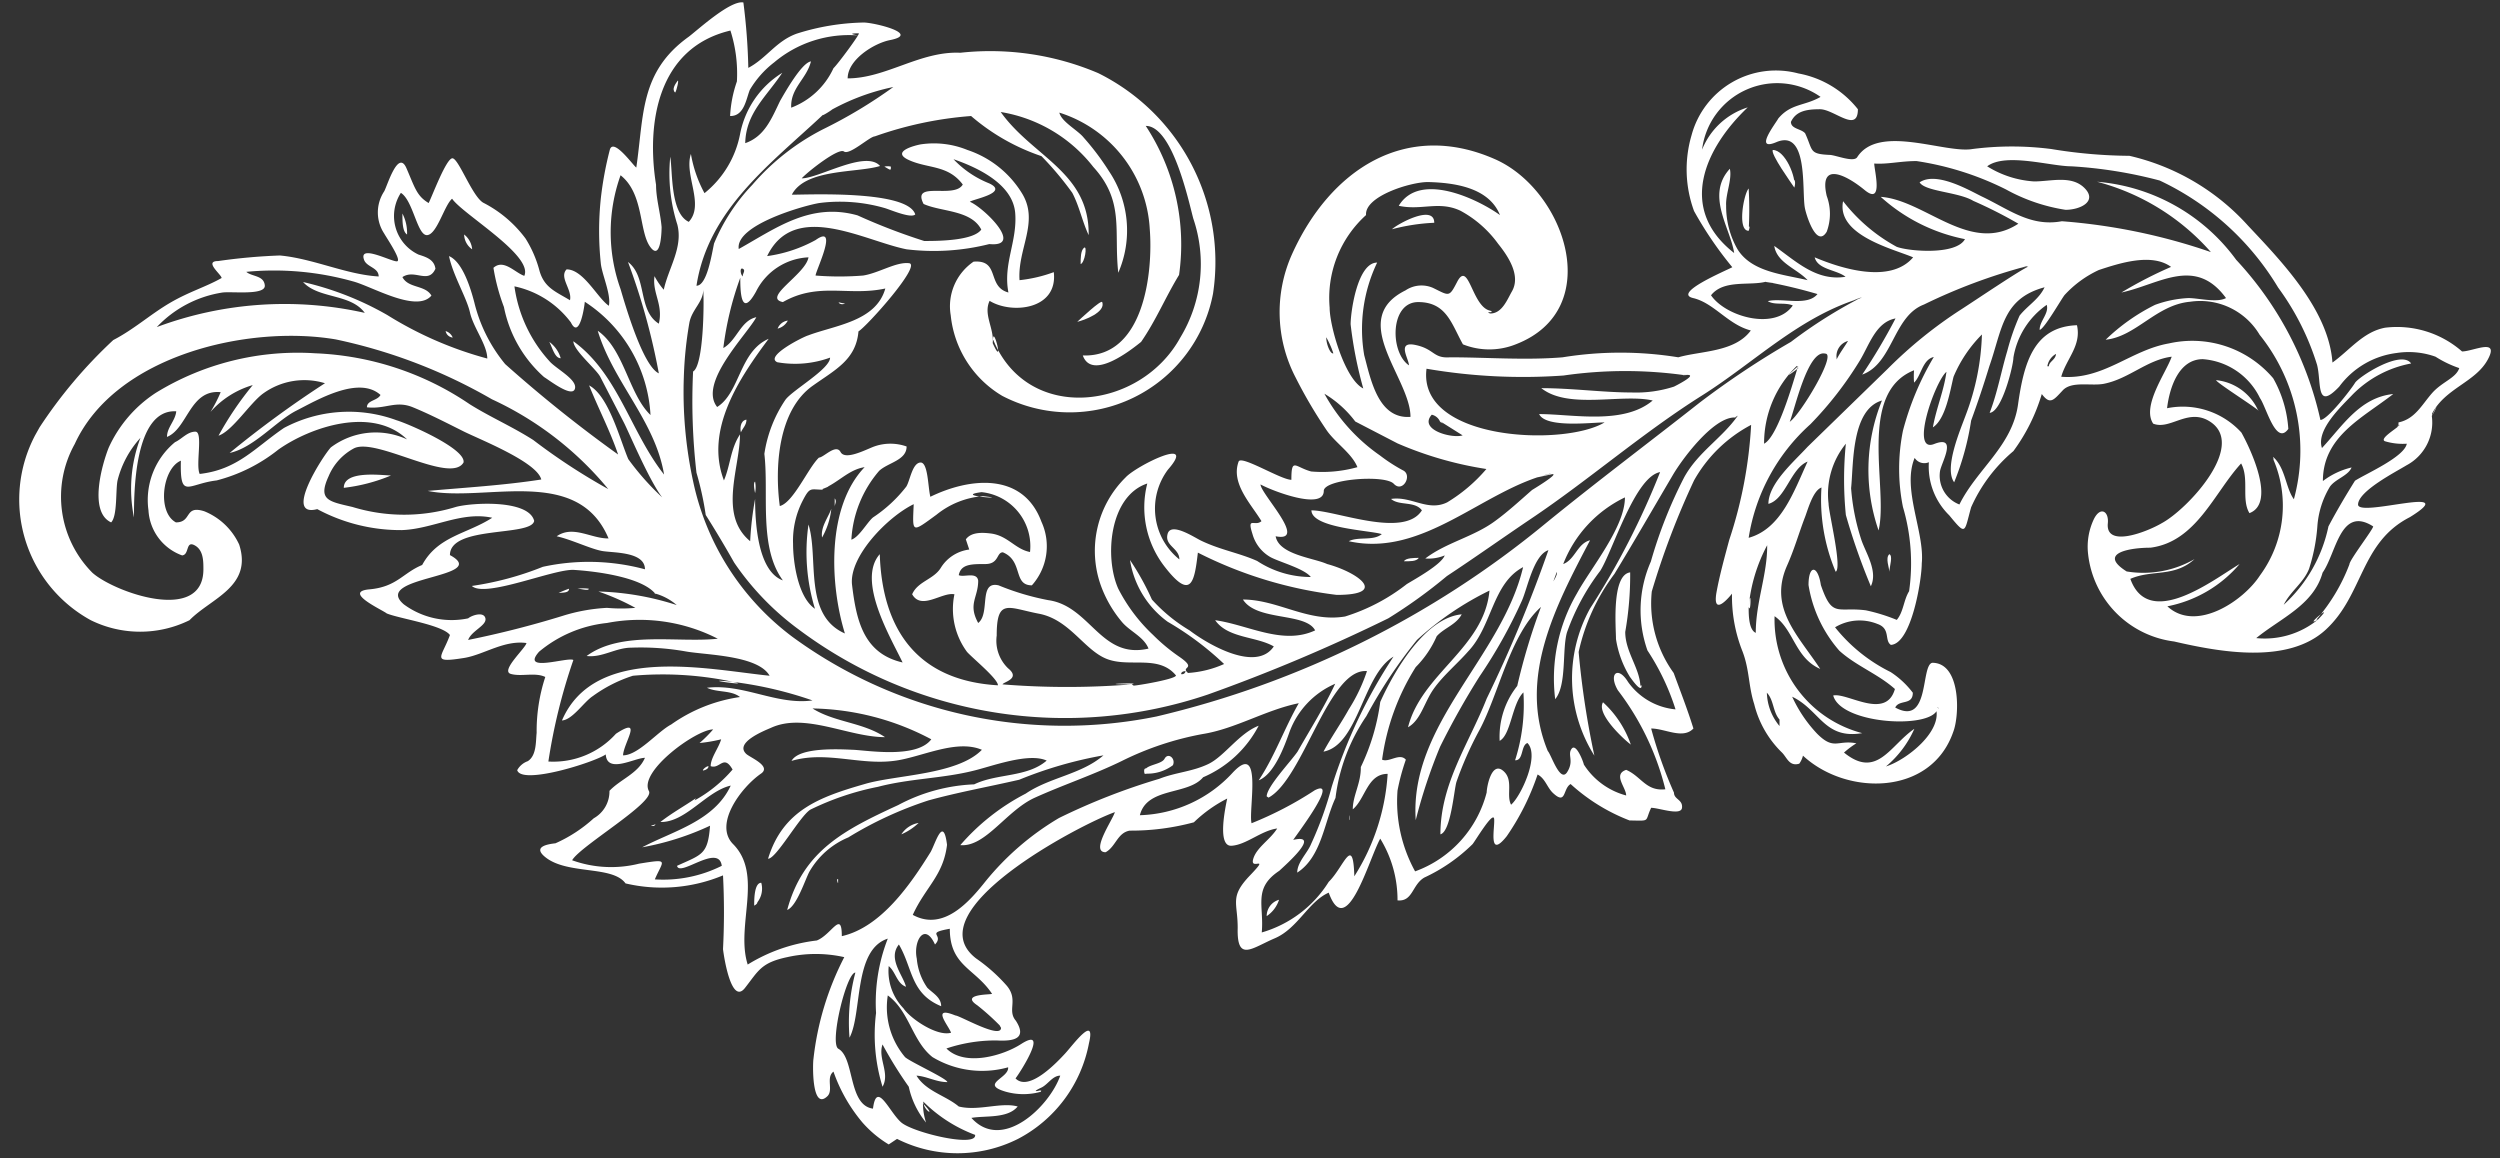 <svg xmlns="http://www.w3.org/2000/svg" viewBox="-0.672 -0.08 81.022 37.531"><rect x="-0.672" y="-0.08" width="81.022" height="37.531" fill="#333333" stroke="none"/><title>25242867_7_ic</title><g data-name="Layer 2"><g data-name="Layer 1"><g data-name="Layer 2"><g data-name="Layer 1-2" fill="#fff"><path d="M78.14 13.4a1.57 1.57 0 0 1-.82 1.6c-.34.21-1.56.83-1.57 1.27s3.44-.68 1.68.41c-1.61.82-1.5 2.52-2.73 3.65s-3.44.72-4.91.38A3.21 3.21 0 0 1 67 17.87a2.08 2.08 0 0 1 .19-1.13c.21-.42.49-.25.45.14-.08.82 1.3.26 1.74 0 .85-.45 2.87-2.62 1.48-3.35-.67-.34-1.22.33-1.75.12-.38-.57.42-1.65.6-2.17-.79.1-1.37.7-2.16.87-.41.1-1.07-.1-1.37.22s-.41.48-.68.12a6 6 0 0 1-.92 1.85 5.07 5.07 0 0 0-1.37 1.82c-.23.82-.15.94-.71.26a2.21 2.21 0 0 1-.66-1.72.37.37 0 0 1-.46-.14c-.42 1 .33 2.41.23 3.42 0 .52-.33 2.6-1 2.64-.22-.14 0-.53-.44-.68a1.54 1.54 0 0 0-1.37.11 5.29 5.29 0 0 0 1.8 1.45 2.86 2.86 0 0 1 .72.67c0 .42-.44.21-.57.48 1.13.62.82-1.37 1.2-1.45.93 0 .89 1.7.68 2.24-.72 2.08-3.46 2.08-4.87.77a.74.74 0 0 1-.12.26c-.33.1-.4-.21-.57-.37a3.28 3.28 0 0 1-.89-1.56c-.19-.59-.15-1.11-.38-1.71a4.81 4.81 0 0 1-.34-1.87s-.63.81-.51 0c.1-.57.27-1.18.42-1.74a14.22 14.22 0 0 0 .71-3.73 4.55 4.55 0 0 0-1.85 1.8 25.77 25.77 0 0 0-1.37 3.6 3.84 3.84 0 0 0 .71 2.64c.22.6.45 1.19.64 1.8-.34.36-.92 0-1.37 0a14.28 14.28 0 0 0 .74 2.08c0 .22.29.22.26.49s-.75 0-1 0c-.22.46 0 .42-.7.41a6.06 6.06 0 0 1-1.91-1.18c-.25.14-.14.68-.55.31-.21-.18-.26-.48-.52-.62a8 8 0 0 1-1 2c-.63.79-.37-.33-.41-.57s-.62.74-.7.83a5.58 5.58 0 0 1-1.56 1.08c-.4.23-.37.79-.87.74a3.79 3.79 0 0 0-.56-2c-.36.64-1.09 3.35-1.67 1.75-.66.29-1 1.16-1.75 1.48s-1.23.78-1.2-.34c0-.83-.27-1 .4-1.7s0-.14.1-.52.55-.63.78-1c-.52.07-1 .53-1.48.56s-.19-1.28-.14-1.53a4.45 4.45 0 0 0-1.08.77 7.83 7.83 0 0 1-2.08.27c-.4.07-.45.52-.78.7-.51 0 .23-1.05.3-1.3-1.15.41-6.48 3.21-4.5 4.74a5.47 5.47 0 0 1 1 .89c.38.46 0 .79.29 1.13.38.59-.08.67-.62.64a5 5 0 0 0-1.63.26c.6.6 1.85.23 2.43-.15.9-.57 0 .87-.19 1.12.44.45 1.37-.55 1.61-.81s1-1.3.77-.33a4.42 4.42 0 0 1-2.3 3.1 4.36 4.36 0 0 1-3.92 0l-.27.18a3.61 3.61 0 0 1-.85-.71 5.22 5.22 0 0 1-.94-1.65c-.25.19 0 .59-.19.79-.53.52-.48-1.09-.46-1.19a9.43 9.43 0 0 1 1-3.31 4.22 4.22 0 0 0-1.85 0c-.85.18-.93.44-1.37 1s-.68-1-.71-1.26a23.27 23.27 0 0 0 0-2.39 5.15 5.15 0 0 1-3.16.26c-.42-.59-1.9-.27-2.61-.86-.4-.33.08-.41.34-.44a4.63 4.63 0 0 0 1.24-.81 1 1 0 0 0 .51-.89c.36-.38.93-.56 1.15-1.07-.33 0-1.23.53-1.27-.11-.38.26-2.73 1-2.87.51a.63.63 0 0 1 .34-.29c.29-.18.26-.64.29-.92a5.62 5.62 0 0 1 .28-1.81c-.33-.16-.78 0-1.12-.1s.48-.83.51-1c-.72-.1-1.37.37-2 .48-1.12.18-.75 0-.48-.74-.25-.33-1.64-.53-2.05-.7-.11-.1-1.45-.7-.56-.78s1.08-.53 1.71-.79c.51-.94 1.45-1 2.27-1.53-1-.22-1.93.37-2.94.4a5.7 5.7 0 0 1-2.73-.68c-1.11.29.18-1.72.44-2a2.42 2.42 0 0 1 2.47-.26c-1.12-1.08-3.12-.41-4.17.33a5.34 5.34 0 0 1-2 1c-.94.11-1.19.64-1.16-.64-.6.25-.78 1.67-.16 2 .53 0 .26-.57.92-.36a2.12 2.12 0 0 1 1.13 1.08c.44 1.37-.92 1.74-1.61 2.45a3.62 3.62 0 0 1-3.2 0 4.46 4.46 0 0 1-1.8-6l.14-.25A15.35 15.35 0 0 1 3 10.94c.66-.34 1.2-.83 1.83-1.2S6 9.22 6.51 8.93c0-.11-.59-.55-.11-.55a18.63 18.63 0 0 1 2-.18c1.08.1 2.15.62 3.2.68 0-.3-.41-.3-.48-.56-.15-.48.89.08 1.07.07s-.34-.77-.41-.9a1.24 1.24 0 0 1 0-1.37c.1-.18.45-1.37.72-.75s.33.9.72 1.13c.11-.21.57-1.45.77-1.45s.64 1.23 1 1.44a3.94 3.94 0 0 1 1.37 1.16 3.75 3.75 0 0 1 .44 1c.15.59.52.71 1 1 .08-.34-.36-.74-.11-1 .55 0 1 .93 1.37 1.18.08-.36-.22-1-.26-1.37a10.07 10.07 0 0 1 0-2.11 11.3 11.3 0 0 1 .29-1.57c.11-.42.77.52.86.57.25-1.7.11-3.1 1.7-4.24C21.94.89 23-.08 23.42 0a19.83 19.83 0 0 1 .16 2.12c.59-.31.9-.87 1.57-1.11a7.59 7.59 0 0 1 2.17-.36c.33 0 1.87.37.85.57-.51.1-1.37.63-1.37 1.24 1.24 0 2.35-.89 3.65-.83a8.93 8.93 0 0 1 4.47.66 6.83 6.83 0 0 1 3.72 7.15 4.73 4.73 0 0 1-6.83 3.31 3.44 3.44 0 0 1-1.67-2.61 1.75 1.75 0 0 1 .74-1.74c.87-.07.42.81 1.13 1-.18-.93.29-1.65.22-2.57s-1.16-1.46-2-1.75a3.24 3.24 0 0 0 1.15.78c.68.31-.55.52-.62.6.44.18 1.78 1.48.63 1.37a7.34 7.34 0 0 1-2.68.17c-1.37-.27-3.64-1.61-4.52.22a4.55 4.55 0 0 0 1.57-.52c.77-.55 0 1 0 1.15a9.71 9.71 0 0 0 1.54 0c.51-.08 1.07-.45 1.49-.4s-1.37 2.05-1.64 2.21c-.08.92-.75 1.24-1.48 1.76-1.12.79-1.24 2.62-1.07 3.9.44-.11.92-1.24 1.27-1.57.15 0 .55-.46.7-.18s.82-.08 1.09-.18a1.57 1.57 0 0 1 1.05 0c0 .45-.6.52-.89.79a3.73 3.73 0 0 0-.9 2.23c.25-.08.51-.56.7-.72a4.51 4.51 0 0 0 1.08-1c.12-.19.19-.75.45-.78s.25.81.33 1.11c1.27-.62 3-.81 3.6.81a1.9 1.9 0 0 1-.31 2.06c-.62 0-.27-.79-.94-1.07-.21 0-.12.38-.57.38s-.79 0-.86.36c.16.08.59-.12.63.18 0 .55-.34.75 0 1.37.4-.31 0-1.37.66-1.22a8.28 8.28 0 0 0 1.61.48c1.37.19 1.7 1.93 3.25 1.57-.15-.38-.59-.55-.85-.85a3.88 3.88 0 0 1-.7-1.21 3.34 3.34 0 0 1 .81-3.49c.34-.37 2.35-1.37 1.37-.25a2.11 2.11 0 0 0 .37 2.91c0-.37-.49-.44-.38-.83s.87.12 1.08.22c.62.3 1.24.4 1.82.66a3.17 3.17 0 0 0 1.74.52c-.21-.27-1-.48-1.3-.64a1.24 1.24 0 0 1-.59-.75c-.19-.59.08-.23.29-.42-.33-.55-1-1.22-.74-1.93.08-.22 1.37.59 1.71.59 0-.74.12-.41.64-.27a4.22 4.22 0 0 0 1.5-.14c-.18-.45-.72-.79-1-1.2a15.3 15.3 0 0 1-1-1.7 4.59 4.59 0 0 1-.12-4c1.23-2.73 3.68-4.36 6.58-3.08 2.27 1 3.6 4.87.67 6a2.31 2.31 0 0 1-1.71 0c-.37-.66-.53-1.37-1.45-1.37s-.92 1.63-.3 2.05c0-.21-.41-.79.21-.66s.57.44 1.12.4c1.19 0 2.43.1 3.65 0a11.72 11.72 0 0 1 3.75 0c.72-.21 1.83-.16 2.35-.87-.74-.19-1.19-.89-1.87-1.05s1.07-.89 1.27-1a12 12 0 0 1-1.24-1.82 3.92 3.92 0 0 1-.08-2.46 2.83 2.83 0 0 1 3.46-2 3.19 3.19 0 0 1 1.93 1.16c0 .79-.77 0-1.23 0s-.78.07-.94.41c0 .23.33.22.46.37.26.56.12.67.79.7.19 0 .79.26.9.07.7-1.08 2.84-.11 3.73-.26a10 10 0 0 1 2.56 0 16.12 16.12 0 0 0 2.53.22 7.4 7.4 0 0 1 3.85 2.27c1.09 1.16 2.61 2.73 2.73 4.43.57-.41 1-1 1.71-1.13a3.2 3.2 0 0 1 2.49.77c.36 0 1.23-.46.83.27s-1.37.92-1.8 1.74c-.03.22.33-.62-.01.08zm-1.08.21c.53-.11.75-.56 1.08-.94s.78-.49.89-.82a3.58 3.58 0 0 1-.77-.37 2.58 2.58 0 0 0-1.26-.12 2.73 2.73 0 0 0-1.86 1.09c-.77.81-.57-.14-.72-.71a8.41 8.41 0 0 0-1.26-2.5 8.9 8.9 0 0 0-3.84-3.47 14.49 14.49 0 0 0-2.86-.46c-.68 0-2.13-.45-2.73 0a3.25 3.25 0 0 0 1.52.49c.55 0 1.22-.21 1.64.22s-.15.7-.62.7a5.82 5.82 0 0 1-1.93-.66 9.65 9.65 0 0 0-2.9-.92c-.52 0-.94.11-1.37.08 0 .22.31 1.37-.31.86s-1.49-.93-1.23.19a1.67 1.67 0 0 1 0 1.16c-.33.55-.67-.55-.71-.78-.1-.56.12-2.57-.93-2.12-.74.31 0-.63.07-.77.41-.49.85-.4 1.37-.7a2.45 2.45 0 0 0-3.84 1.71 2.35 2.35 0 0 1 1.48-1.37c-1.37 1.3-2.3 3.27-.44 4.72-.12-.81-.93-1.87-.14-2.73.08.34-.14.82-.12 1.19A2.8 2.8 0 0 0 55.64 8c.46.74 1.48.81 2.27 1-.34-.37-1-.56-1.08-1.11.72.51 1.37 1.15 2.31 1-.29-.23-.9-.23-1-.63.85.36 2.45.87 3.19 0-.63-.27-2.49-.71-2.27-1.82a5.54 5.54 0 0 0 1.74 1.48c.41.15 1.93.27 2.21-.25a5.71 5.71 0 0 1-2.73-1.37c1.44.1 2.91 1.89 4.46.87a14.54 14.54 0 0 0-1.46-.74c-.48-.29-1.56-.3-1.74-.6.53-.36 1.56.23 2 .45.89.42 1.59 1 2.61.81a19.26 19.26 0 0 1 4.83 1 7.42 7.42 0 0 0-3.69-2.28 6.21 6.21 0 0 1 4.51 2.53 11.15 11.15 0 0 1 2.73 5.19c.23 0 1-1 1.12-1.2s1.5-1.09 1.82-.63a3.58 3.58 0 0 0-1.89 1c-.36.38-1.2 1.15-1 1.74.67-.72 1.23-1.64 2.31-1.75-1 .78-2.28 1.37-2.28 2.82a2.47 2.47 0 0 1 .93-.44c-.11.27-.52.37-.7.62a2.87 2.87 0 0 0-.41 1.3 5.88 5.88 0 0 1-.27 1.37c-.18.45-.6.72-.82 1.16a4.74 4.74 0 0 0 1.45-2.54c.27-.51.56-1 .86-1.48.36-.23 1.6-.77 1.68-1.2a2 2 0 0 1-.71-.08c-.18-.08.33-.38.44-.49s-.12.05 0 0zM74.4 20a5.91 5.91 0 0 0 1.07-1.79c0-.14.78-1.15.77-1.23-1.07-.68-1.19.86-1.64 1.5-.29 1.05-1.37 1.48-2.15 2.12a2.73 2.73 0 0 0 2-.6c.64-.66-.53.31 0 0zM73 14.73c.4.36.4 1 .67 1.37a6 6 0 0 0-1.11-5.33A2.24 2.24 0 0 0 70.3 9.7c-1.09.1-1.75 1.13-2.73 1.23a6.37 6.37 0 0 1 1.6-1.13 3.65 3.65 0 0 1 1.08-.22c.33 0 .93.16 1.22 0-1-1.37-2.17-.44-3.39-.18a13.59 13.59 0 0 1 1.61-.83c-.63-.46-1.67-.12-2.34.1a3.5 3.5 0 0 0-1.11.81c-.1.12-.67 1.12-.81 1.13 0-.29.31-.53.23-.81a2.6 2.6 0 0 0-1.08 1.71c0 .25-.37 1.76-.77 1.79.25-.64.38-1.37.57-2a7.42 7.42 0 0 1 .4-1.15c.26-.33.63-.53.81-.92-1.37.37-1.37 1.37-1.79 2.56-.18.59-.38 1.19-.59 1.76a8.78 8.78 0 0 1-.55 2c-.34-.46.21-1.72.38-2.19a7.94 7.94 0 0 0 .52-2.6 4.29 4.29 0 0 0-.92 1.37c-.11.44-.25 1.37-.67 1.64.11-.62.36-1.19.44-1.8-.37.31-1.19 2.65-.4 2.34s.22.63.19.89a1 1 0 0 0 .63 1.07c.57-1.15 1.71-1.89 1.9-3.24s.51-2.52 1.91-2.57c.15.66-.34 1.08-.51 1.67 1.37.11 2.24-.86 3.49-1.08A3.44 3.44 0 0 1 73 12.18a3.85 3.85 0 0 1 .49 1.64c-.4.56-.71-.7-.92-1a2.24 2.24 0 0 0-1.85-1.26c-.78 0-1.08.92-1.16 1.59a2.57 2.57 0 0 1 2.41.79c.29.52 1.13 2.28.26 2.61-.27-.44 0-1.12-.27-1.61-.87.94-1.45 2.54-2.94 2.73-.62 0-1.74.16-.77.77a3.32 3.32 0 0 0 2.2-.4c-.66.6-1.37.33-2.08.64.6 1.68 2.73 0 3.54-.48a4.1 4.1 0 0 1-2.34 1.37c.93.86 2.47-.18 3-1A3.81 3.81 0 0 0 73 14.8c.34.25.12.4 0-.05zm-7.27-2.94c0-.15.22-.21.23-.4a.56.56 0 0 0-.28.4zM65 8.55a18.26 18.26 0 0 0-3.32 1.24c-1 .38-1 1.91-2 2.27a18.82 18.82 0 0 0 1.08-1.82c-.64.12-.85.86-1.16 1.37a11.59 11.59 0 0 1-1.6 2.06 6.23 6.23 0 0 0-2 3.68c1.05-.29 1.46-1.49 1.91-2.47-.55.22-.71 1.22-1.27 1.37 0-.66.83-1.37 1.27-1.85l2.6-2.53a14.24 14.24 0 0 1 2.39-1.93c.42-.27 2.05-1.37 2.16-1.37-.59.08.05 0 0 0zm-2.87 14.28c0 .74-3.13.6-3.39-.37.46-.1 1.71.81 2-.21-.55-.49-1.26-.75-1.8-1.24a4.25 4.25 0 0 1-1-2.13c0-.66.3-.66.4 0 .37 1.08.53.7 1.46.82a5.85 5.85 0 0 1 1 .31c.22-.26.22-.64.4-.93a6.44 6.44 0 0 0-.2-2.73 6.25 6.25 0 0 1 0-2.47 9.24 9.24 0 0 1 1-2.39c-.37.08-.41.62-.64.83a2.57 2.57 0 0 1 0-.4c-1.86.74-.82 3.83-1.15 5.19a6 6 0 0 1 .11-4.21c-1 .29-.92 2.08-1 2.84a7 7 0 0 0 .34 1.7c.15.42.53 1 .3 1.48a20.7 20.7 0 0 1-.81-2.31 11.62 11.62 0 0 1 0-2.31 2.58 2.58 0 0 0-.56 1.94c0 .29.45 2.09.23 2.21a6 6 0 0 1-.46-2.73c-.29.1-.46.79-.55 1-.21.56-.33 1-.57 1.54-.6 1.37.37 2.26 1.08 3.34-.82-.36-.85-1.27-1.48-1.71a3.8 3.8 0 0 0 2.84 3.79c-1.23.21-1.37-.75-2.27-1.18a4.42 4.42 0 0 0 .81 1.2c.55.55.66.19 1.27.31a2.87 2.87 0 0 0-.4.3c1.07.87 1.49-.23 2.28-.77a3.35 3.35 0 0 1-.92 1.22c.67-.21 1.86-1.15 1.61-1.91.07-.06.14.15.07-.02zM59.67 9.57c-2 .59-3.46 2.08-5.17 3.16-1.94 1.22-3.66 2.73-5.55 4-.92.62-1.82 1.26-2.73 1.86a16.4 16.4 0 0 1-1.9 1.37 56 56 0 0 1-5.85 2.47 14.42 14.42 0 0 1-13.27-2.12 8.89 8.89 0 0 1-2.08-2.16q-.44-.78-.92-1.54a10 10 0 0 0-.3-1.37 20.24 20.24 0 0 1-.11-3.28c.34-.19.36-2.2.33-2.65 0 .4-.37.64-.45 1.07a12.4 12.4 0 0 0-.18 1.76 13.67 13.67 0 0 0 .31 3.42 8.48 8.48 0 0 0 3.21 5 14.93 14.93 0 0 0 11.8 2.58 31 31 0 0 0 12.6-6.25c1.68-1.37 3.35-2.62 5-3.92A28.28 28.28 0 0 1 57.37 11a15.45 15.45 0 0 1 2.3-1.45c-.55.2.01.02 0 .02zm-.82 2c.11-.22.25-.4.37-.6a.51.51 0 0 0-.37.56zm-.37-.19c-.57-.14-1 1.87-1.15 2.21.33-.21 1.54-2.21 1.15-2.21-.07 0 0 0 0 0zm-1.92-2.33c-.53.14-1.37-.08-1.78.44.48.7 2.08 1.15 2.65.33-.25-.11-.59 0-.81-.14.45-.12 1.28.18 1.61-.23a16.18 16.18 0 0 0-1.68-.4c-.1 0 .6.1 0 0zm1 2.73a3.49 3.49 0 0 0-1.06 2.52c.51-.26 1.08-2.52 1.11-2.52-.68.6 0 .07 0 .07zM57 23.24c-.22-.25-.18-.63-.41-.87a1.76 1.76 0 0 0 .41 1.08v-.21zm-1-3.62c0 .21 0 .71.23.81 0-1 .38-1.9.37-2.84a5.29 5.29 0 0 0-.6 2c.08.27.08-.77 0 0zm-.46-6.17c-.7 0-1.71 1.37-2 1.87-.63 1.07-1.24 2.13-1.89 3.2a6.53 6.53 0 0 0-1.16 2.53 27.7 27.7 0 0 0 .51 3.36 4.69 4.69 0 0 1-.14-4.77 25.18 25.18 0 0 0 2.27-4.42c-.82.15-1.54 2.57-1.94 3.2a7.29 7.29 0 0 0-1.08 2c-.16.57 0 1.7-.38 2.16a5.47 5.47 0 0 1 .7-3.42c.45-.83 1.56-2.15 1.56-3.12a4 4 0 0 0-2 2.16c.38-.14.46-.67.87-.77-1.11 2.11-2.35 4.46-1.37 6.83.11.11.4 1.05.63.68s0-.55.14-.75.37.38.4.51a2.34 2.34 0 0 0 1.37 1c0-.26-.44-.68 0-.83.49.21.64.7 1.27.63a8.69 8.69 0 0 0-1.54-3.21c-.31-.53 0-.81.33-.27a2.13 2.13 0 0 0 1.54.89 7.66 7.66 0 0 0-.91-1.91 3.91 3.91 0 0 1 .11-2.88 14.85 14.85 0 0 1 1.08-2.73c.45-.82 1.23-1.27 1.74-2-.11.07-.08.04-.08.07zM54 12.09a13.93 13.93 0 0 0-4 0 18.45 18.45 0 0 1-4.44-.22c-.3 2.34 4.46 2.53 5.77 1.74-.41 0-1.91.19-2.12-.27 1.08 0 2.73.36 3.68-.44-1-.23-2.73.3-3.61-.4 1 0 2 .14 2.93.14a4 4 0 0 0 1.37-.19s.77-.38.44-.38-.02.02-.02.02zm-4.33 6.67s.15-.23.11-.3l-.11.3zm-.1-3.49c-2.16.51-4.1 2.73-6.53 2.19.31-.16.79 0 1.07-.23-.36-.12-2.27-.19-2.28-.77.79 0 3 .92 3.58 0-.23-.31-.74-.14-1-.37.66-.1 1.19.42 1.82.11a5.19 5.19 0 0 0 1.27-1.08 11.72 11.72 0 0 1-2.88-.83l-1.37-.71a3.49 3.49 0 0 0-1-.9 5.88 5.88 0 0 0 1.8 2 5.47 5.47 0 0 0 .74.48c.33.15 0 .75-.29.44s-2.27-.15-2.27.23c0 .64-1.67 0-2.05-.21 0 .3 1.56 1.89.49 1.68.11.6 1.23.7 1.67.9 1 .27 2 1 .31 1a13.52 13.52 0 0 1-4.5-1.37c-.11.93-.21 1.56-1.05.49a3.13 3.13 0 0 1-.59-2.73C35.27 16 35.12 18 35.57 19a5.47 5.47 0 0 0 1.13 1.5 6 6 0 0 0 .87.72c.57.4 0 .29.26.51a3.4 3.4 0 0 0 1.17-.29 9.77 9.77 0 0 0-1.83-1.37 3.06 3.06 0 0 1-1.22-2 8.54 8.54 0 0 1 .71 1.28 5.28 5.28 0 0 0 1.22 1c.59.45 2.16 1.37 2.73.52-.57-.33-1.49-.26-1.9-.85 1.07.15 2.19.82 3.24.33-.31-.59-1.89-.29-2.34-1 1.13 0 2.11.75 3.31.55a6.25 6.25 0 0 0 2-1.05c.26-.16 1.12-.63 1.23-.93a1.37 1.37 0 0 1-.63.1c.68-.52 1.57-.7 2.27-1.22.41-.3.78-.64 1.19-1 0 0 .93-.56.64-.51-1.62.35.01-.02-.03-.02zm-9.19 10.46c0-.31.78-1.13 1-1.45.41-.72.87-1.45 1.22-2.2a2.73 2.73 0 0 0-1.48 1.56c-.16.45-.49 1.37-1 1.57.52-.78.83-1.68 1.3-2.5-1.08.22-2.05.83-3.12 1a9.87 9.87 0 0 0-2.61.87c-.92.45-1.89.77-2.82 1.19s-1.6 1.61-2.42 1.54a7.12 7.12 0 0 1 2.12-1.67c.78-.53 1.8-.62 2.52-1.24a13.3 13.3 0 0 0-2.73.79c-1 .23-2 .41-2.94.67a12.14 12.14 0 0 0-2.6 1.2 2.61 2.61 0 0 0-1.26 1.11c-.14.26-.41 1.12-.72 1.24.52-1.93 1.87-2.6 3.6-3.4a5.69 5.69 0 0 1 2.46-.67c.74-.36 1.71-.22 2.35-.77-.59-.27-1.79.19-2.38.33-1 .25-2.06.25-3.09.52a8.9 8.9 0 0 0-2.19.74c-.34.21-1.11 1.6-1.37 1.59.48-1.57 1.67-2 3.13-2.42 1-.3 3-.29 3.8-1.11-.85-.36-2 .26-2.86.36-1.11.14-2.2-.33-3.31 0 .25-.45 1.53-.38 2-.36s2.06.29 2.53-.34a8.48 8.48 0 0 0-3.85-1c.71.45 1.64.45 2.35.93-1.19 0-2.6-.81-3.7-.3-.26.11-1.19.49-.79.85.14.12.83.4.46.64-.64.45-1.52 1.63-.9 2.27 1 1 .08 2.65.48 3.91a5.47 5.47 0 0 1 2.24-.78c.48-.19.81-1 .81-.14 1.28-.29 2.24-1.7 2.88-2.73.16-.29.41-1.19.53-.23-.12 1-.7 1.37-1.11 2.27 1 .55 1.85-.45 2.36-1.09a8.9 8.9 0 0 1 2.38-2.05 20.85 20.85 0 0 1 3.25-1.27c.53-.21 1.07-.23 1.59-.48s1-1 1.63-1.24a3.65 3.65 0 0 1-1.8 1.67c-.49.59-1.82.31-2.05 1.23a4.25 4.25 0 0 0 3-1.37c1-1.08.51 1.22.62 1.63a11.56 11.56 0 0 0 2.05-1.07c.82-.41-.62 1.48-.7 1.61.93-.22-.26.82-.45 1-.86.57-.49 1.12-.57 2a3.81 3.81 0 0 0 2.17-1.64c.49-.48.79-1.56.83-.18A7 7 0 0 0 44.3 25c-.66 0-.72.81-1.13 1.15 0-.45.27-.85.26-1.37a7 7 0 0 0 .63-2.11c.45-1 1.45-2.73 2.64-2.84-.18.34-.57.44-.81.71a3.28 3.28 0 0 1-.68 1 7.5 7.5 0 0 0-1.09 3c.23.1.57-.23.77 0a7 7 0 0 0-.27 1 4.69 4.69 0 0 0 .57 2.62 3.7 3.7 0 0 0 2.32-2.56c0-.16.15-1 .52-.71s.1.79.27 1.11c.31-.26.94-1.59.53-2-.22.08-.12.57-.4.56a5.93 5.93 0 0 0 .27-2.2c-.37.36-.4 1.37-.77 1.57a2.65 2.65 0 0 1 .57-1.78 20.27 20.27 0 0 1 .77-2.56c-1 .89-1.37 2.83-2 4a11.32 11.32 0 0 0-.74 1.67c-.08.26-.18 1.61-.52 1.7 0-1.65.92-2.93 1.5-4.4a44.81 44.81 0 0 0 2-4.81c-.48.16-.68 1.24-.86 1.64a16.09 16.09 0 0 1-1.37 2.45A25.39 25.39 0 0 0 46 24.12a17.21 17.21 0 0 0-.79 2.38c-.21-3.12 2.79-5.28 3.48-8.2-1 .53-1 1.91-1.78 2.73-.36.41-.81.78-1.12 1.22s-.41 1-.83 1.24c.44-1.74 2.47-2.57 2.64-4.43a9.92 9.92 0 0 0-2.35 1.6 15.76 15.76 0 0 0-1.64 2.47 6 6 0 0 0-1 2.65c-.37.79-.45 1.91-1.24 2.42 0-.34.33-.63.45-.93a11.48 11.48 0 0 0 .67-1.86 16.69 16.69 0 0 1 2-4.21c-1 .59-1.13 2.86-2.27 3.08.26-.48.57-.92.82-1.37a5.62 5.62 0 0 0 .59-1.24c-1.24-.11-2.06 3.49-3.19 4.1zm7.25-15.65c.38 0 .55-.46.7-.72.29-.51-.12-1.13-.45-1.54a3.64 3.64 0 0 0-1.22-1.07c-.7-.33-1.26 0-2-.16.68-1.13 2.57-.21 3.28.3-.36-.9-1.49-1.05-2.34-1.07-.56 0-2.05.46-2 1.07a3.62 3.62 0 0 0-1.18 3c0 .6.49 2.32 1.09 2.62a13.26 13.26 0 0 1-.41-2.08c0-.4.22-2 .86-2a5 5 0 0 0-.42 3c.21.78.45 2.08 1.5 2 0-1.26-2.06-3.16-.16-4.1a.93.93 0 0 1 .89-.08c.53.26.52.31.78-.19.38-.74.48.82 1.08.93.17.09-.21.01-.01.09zM46 13.59a.38.38 0 0 0-.27-.23c-.44.49.66.78 1 .67l-.7-.44c-.11-.08.19.15-.03 0zm-3.69-2.73c0 .22.14.55.23.51a2.84 2.84 0 0 0-.23-.52zm-10.79.08c1.13 2.73 4.78 2.26 6.06-.08A4.59 4.59 0 0 0 38 7c-.15-.56-.67-3-1.54-3a7 7 0 0 1 1.08 4.83c-.44.72-.74 1.46-1.23 2.17-.31.25-1.59 1.27-1.89.44 2 .07 2.28-2.73 2.17-4.1a4.2 4.2 0 0 0-2.93-3.77c.07.3.6.57.79.81a8.32 8.32 0 0 1 .82 1.09 3.44 3.44 0 0 1 .3 3.29c-.15-1.37.21-2.31-.81-3.43a4.78 4.78 0 0 0-3-1.78C32.79 5 34.64 5.5 34.61 7.54c-.21-.45-.3-.93-.53-1.37a10.32 10.32 0 0 0-1-1.19 6.83 6.83 0 0 1-2.28-1.3 12 12 0 0 0-3.12.66c-.16 0-.82.62-1 .49s-1.18.66-1.37.87c.56 0 2.08-.93 2.54-.4-.75.23-2.42.08-2.86.93.56 0 3.76-.15 4 .64-.14.14-.82-.16-1-.21a5.22 5.22 0 0 0-2.11-.16c-.49.08-2.73.71-2.61 1.49 1.2-.67 2.32-1.52 3.85-1.09a19.59 19.59 0 0 0 2.16.83c.4 0 1.59 0 1.85-.37-.33-.64-1.3-.57-1.87-.83-.4-.77 1-.15 1.27-.63-.48-.64-1.12-.51-1.74-.79s.21-.48.37-.51a2.87 2.87 0 0 1 1.52.18 3.29 3.29 0 0 1 1.79 1.44C33 7.13 32.3 8 32.37 9a4.59 4.59 0 0 0 1.11-.26c.14 1.22-1.37 1.37-2.08.93-.21.44.15.89.1 1.37.39.87.01-.63.01-.1zm6.12 10.83a.11.11 0 0 0 .11-.1s-.15 0-.14.1zm-1.57.37c.11 0 1.37-.21 1.37-.33-.56-.68-1.49-.25-2.23-.53S34 20 33 19.81s-1.37-.52-1.37.71a1.24 1.24 0 0 0 .37 1.06c.42.34-.16.44-.18.52a26.15 26.15 0 0 0 4.18 0c.42-.07-1.35 0 0 0zm-3 13.16a2.11 2.11 0 0 1-1.15 0c-.85-.25.12-.44.08-.79a3.12 3.12 0 0 1-2.45-.33c-.66-.52-.75-1.49-1.45-2a2.5 2.5 0 0 0 .56 2c.16.15 1.37.7 1.37.81-.36 0-.67-.19-1-.21.31.51.94.64 1.37 1 .63.16 1.37-.15 1.91 0-.33.4-1.05.29-1.5.37 1 1.11 2.53-.37 2.88-1.37-.26 0-.41.31-.64.4-.45.22.25 0 0 .08zM31.18 16a2.73 2.73 0 0 0-1.5.6c-.82.6-.78.6-.74-.34-.83.4-2.09 1.68-2 2.6.14 1.18.38 2.24 1.64 2.53-.37-.78-1.5-2.65-.74-3.51.08 2.47 1.24 4.1 3.83 4.25 0-.21-.81-.87-1-1.08a2.34 2.34 0 0 1-.41-1.87c-.4-.08-1.07.53-1.37 0 .18-.42.7-.48.93-.86a1.27 1.27 0 0 1 .92-.59l-.11-.33c.18-.25.56-.22.81-.19.55.07.79.51 1.27.6a1.76 1.76 0 0 0-1.57-1.94c-1 .13 1.07.24.04.13zm.67 17.28a7.81 7.81 0 0 0-.85-.78c-.56-.37.42-.34.48-.37-.55-.83-1.37-.9-1.37-2.11-.83.15-.16.18-.48.51-.34-.75-.71-.1-.59.46a1.94 1.94 0 0 0 .34.94c.18.18.45.31.45.6-1-.41-.92-1.24-1.37-2-.37.46.14 1 .23 1.37-.3-.11-.33-.48-.56-.67a1.74 1.74 0 0 0 .48 1.37c.23.34 1.09.92 1.54.79-.07-.22-.67-.89.14-.56.14 0 1.48.78 1.48.4-.14-.23.08.03.08.02zm-2.61 2.42a2 2 0 0 0 .1.6 2.73 2.73 0 0 1-.56-1.16 13.12 13.12 0 0 1-.85-1.37c-.16.45.25.93 0 1.37a5.7 5.7 0 0 1-.21-2.39 5.69 5.69 0 0 1 .38-2.41c-1.12.36-.82 2.41-1.24 3.21a6.27 6.27 0 0 1 .19-2.11c-.29 0-.85 2.31-.55 2.47.53.3.31 1.83 1.12 1.94.12-.94.53.12.92.45s2.45.82 2.39.4a4.72 4.72 0 0 1-1.68-1.08c0 .3.45.53 0 .07zM26 3.64c-1.67 1.57-3.72 3.06-4.1 5.54.34 0 .49-1 .57-1.37a6.18 6.18 0 0 1 1.24-1.9A7.56 7.56 0 0 1 26 4.11a15.61 15.61 0 0 0 2.28-1.37 7.15 7.15 0 0 0-2.28.9c-.06.08.68-.41 0 0zM23.31 14c0 1.08-.71 2.6.33 3.46a10.4 10.4 0 0 1 .16-1.37c0 .71.07 2.34.9 2.64-.79-1.08-.45-2.8-.6-4.1a4.24 4.24 0 0 1 .68-1.75c.22-.31 1.45-1 1.45-1.37a3.31 3.31 0 0 1-1.71.15c-.42-.19.83-.82 1-.87.87-.33 2.2-.45 2.5-1.52-1.2.26-2.16-.22-3.32.44-.68-.14.74-.9.83-1.45a2 2 0 0 0-1.7 1.11c-.51.92-.51-.1-.51-.45a10.31 10.31 0 0 0-.55 2.28c.44-.25.56-.89 1.07-1-.3.56-1.89 2.13-1.27 2.91.74-.46.72-1.8 1.67-2.21-.94 1.26-2.08 2.94-1.45 4.59.21-.49.21-1.02.52-1.49zM26 15.79c-.41 0-.42-.11-.67.38a2.83 2.83 0 0 0-.3 1.37c0 .6.16 1.74.71 2.11a6.27 6.27 0 0 1-.21-2.73c.34 1.07-.18 2.93 1.18 3.53-.49-1.59-.6-4.1.64-5.39-.53.08-.87.52-1.37.71-.12 0 .49-.19 0 0zm1.15-14.72a3.76 3.76 0 0 0-2.73.87 3.14 3.14 0 0 0-.79.89c-.12.29-.18.86-.64.85a4 4 0 0 1 .22-1.12A4.57 4.57 0 0 0 23 .91c-2.36.56-2.73 3-2.41 5 0 .45.14.9.18 1.37 0 0 0 1.15-.37.64s-.2-1.72-.96-2.32a5.47 5.47 0 0 0 0 3.69c.15.51.72 2.49 1.24 2.73a21.35 21.35 0 0 0-1-3.61c.63.48.31 1.57 1 2 .15-.62-.22-1-.14-1.54a2.38 2.38 0 0 0 .3.44c.15-.7.63-1.37.44-2.11a5.47 5.47 0 0 1-.23-2.2c.08.48 0 1.83.6 2.11.52-.56-.16-1.52.07-2.2a4.1 4.1 0 0 0 .44 1.27 3.24 3.24 0 0 0 1.15-1.9 3 3 0 0 1 1.37-2c-.51.77-1.18 1.3-1.2 2.28.63-.22.85-.79 1.13-1.37.15-.26.7-1.24 1-1.28-.14.57-.67.86-.64 1.5a2.47 2.47 0 0 0 1.37-1.28c.14-.13.88-1.13.82-1.13-.48 0 0 .07-.01.07zM23 22a10.94 10.94 0 0 0-3.16-.18 4.58 4.58 0 0 0-1.3.66c-.29.19-.66.77-1 .79 1.07-2.49 4.74-1.65 6.73-1.45-.38-.67-2.08-.67-2.73-.79a8.38 8.38 0 0 0-1.75-.12c-.51 0-.94.33-1.45.27 1.13-.83 2.94-.42 4.25-.56a5.56 5.56 0 0 0-3.59-.51 4.1 4.1 0 0 0-2.2.93c-.62.7.94.16 1.11.27a18.59 18.59 0 0 0-.81 3.29 2.73 2.73 0 0 0 2.19-.9c.9-.59.25.29.23.7.49 0 1.12-.77 1.56-1a5.11 5.11 0 0 1 2.23-.89c-.29-.23-.74-.14-1.07-.3 1.18-.14 2.26.57 3.42.41a12.56 12.56 0 0 0-2.74-.62c-1-.08 1 .19.07 0zm.4-13.14c0-.08.1-.18 0-.23s-.08.18 0 .25zm-1.56 17a4.43 4.43 0 0 0 1.23-1c-.29-.51-.41 0-.71-.11 0-.27.26-.59.34-.87a4.83 4.83 0 0 1-.7.12 4.33 4.33 0 0 0 .44-.44c-.55 0-2.43 1.37-2.08 2 .19.37-2.23 1.78-2.49 2.24a3.73 3.73 0 0 0 2.17.11c1-.16.78-.12.51.51a4.24 4.24 0 0 0 2.17-.44c-.1-.74-1.37.38-1.45 0 .81-.37 1-.36 1.07-1.3a8.87 8.87 0 0 1-2.2.7c1-.53 2.34-.85 2.87-2-.79.18-1.46 1.2-2.28 1.18.37-.29.77-.51 1.15-.77zm-1.26-6.68c-.44-.57-2-.75-2.65-.79s-2.88.92-3.31.52a10 10 0 0 0 2.3-.62 7 7 0 0 1 3.31.08c0-.57-1-.53-1.37-.59s-1-.37-1.49-.48c.53-.37 1.12.08 1.68.07-1-2.39-4-1.16-5.86-1.54 1.23-.11 2.46-.18 3.68-.37-.14-.57-2-1.3-2.52-1.56s-1.08-.55-1.64-.78-.89.07-1.49 0c0-.23.34-.21.44-.4-.71-.64-2.08.18-2.73.51s-1.37 1.2-2.16 1.37a34 34 0 0 1 3.09-2.26 2.28 2.28 0 0 0-2 .33c-.42.3-1 1.22-1.45 1.37a10.53 10.53 0 0 1 1.11-1.64 2.91 2.91 0 0 0-1.37.87 4.73 4.73 0 0 0 .33-.64c-1-.1-1.07 1.18-1.74 1.45 0-.31.27-.52.3-.83-1.37-.08-1.37 2.67-1.37 3.44a4.66 4.66 0 0 1 .21-2.58 3.19 3.19 0 0 0-.74 1.37c-.07.31 0 1.16-.21 1.37-.74-.34-.29-1.89-.08-2.42a4.18 4.18 0 0 1 1.53-1.78 8.78 8.78 0 0 1 5.17-1.28 9.57 9.57 0 0 1 5 1.65c.67.42 1.37.72 2.06 1.16a19.9 19.9 0 0 0 2.43 1.59 10.68 10.68 0 0 0-3.77-2.91 17.2 17.2 0 0 0-5.06-1.94c-2.83-.48-7.14.51-8.46 3.39a3.5 3.5 0 0 0 .57 4.17c.7.63 3.6 1.67 3.6-.11 0-.27 0-.63-.29-.78s-.16.31-.4.33a1.65 1.65 0 0 1-1.09-1.46A2.43 2.43 0 0 1 5 14.25c.22-.1.4-.34.66-.34s0 1.08.14 1.37c1.23-.14 1.79-.85 2.73-1.49a4.47 4.47 0 0 1 3.65-.25c.4.12 2.26.93 2.17 1.37-.42.71-2.83-.82-3.55-.46a1.82 1.82 0 0 0-.82.9c-.36.78 0 .82.77 1a5.71 5.71 0 0 0 3.35 0c.51-.14 2.36-.25 2.54.45-.08.52-2.73.14-2.73 1.11 1.37.74-2.58.68-1.49 1.6a2.61 2.61 0 0 0 2.08.45c.12-.1.51-.23.56 0s-.45.4-.56.7a31.51 31.51 0 0 0 3.06-.78 5.82 5.82 0 0 1 1.44-.26 5.11 5.11 0 0 0 .92 0 7.57 7.57 0 0 0-1.2-.53 9 9 0 0 1 2.54.44 1.8 1.8 0 0 0-.72-.38c.03-.09.32-.01.03-.01zm.42-2.95c-.37-.11-1.26-2.24-1.45-2.61l-.77-1.49c-.14-.26-.87-.86-.87-1.15 1.45 1.05 1.85 2.94 2.94 4.32-.29-1.74-1.65-3-2.15-4.66.86.6 1 2.05 1.71 2.73a4.68 4.68 0 0 0-2.13-3.67c0 .07-.16 1.26-.45.67A3.09 3.09 0 0 0 16 9.2a4.52 4.52 0 0 0 1.13 2.42c.21.25.92.6.83.9s-.82-.27-1-.38a4.1 4.1 0 0 1-1.3-2.27 6.44 6.44 0 0 1-.34-1.27c.33-.3.7.16 1 .26.3-.66-2-2-2.34-2.5-.25.21-.49 1.16-.81 1.18s-.45-1.12-.85-1.37a1.38 1.38 0 0 0 .57 2c.25.08.51.16.55.46-.23.51-.67 0-1.07.27.19.37.74.25.94.6-.48.57-1.93-.3-2.54-.46a9.45 9.45 0 0 0-3.46-.31c.18.16.57.11.6.44s-1.07.19-1.37.23a3.7 3.7 0 0 0-2.13 1.12 11.85 11.85 0 0 1 6.74-.46c-.46-.63-1.5-.45-2-1a10 10 0 0 1 2.73 1.07 12 12 0 0 0 3.24 1.41c0-.44-.45-1-.56-1.49s-.55-1.2-.68-1.83c.45.19.71 1.08.82 1.5a5 5 0 0 0 1 2 43.74 43.74 0 0 0 3.66 2.93c-.26-.77-.64-1.49-.94-2.24.64.34 1 1.76 1.27 2.39A8.61 8.61 0 0 0 21 16.23z"/><path d="M72.52 13.24c.1 0-1.37-.92-1.37-1a1.68 1.68 0 0 1 1.37 1z"/><path d="M60.56 18.45c0-.12-.14-.45 0-.57.12.06.01.37 0 .57z"/><path d="M57.48 6c-.1-.15-.77-1.08-.7-1.22.41 0 .77.9.7 1.22-.15-.35.1-.34 0 0z"/><path d="M56 7.4c-.38 0-.16-1.2 0-1.37a12.11 12.11 0 0 1 0 1.37c-.15 0 .11-.31 0 0z"/><path d="M52.53 22.14c0 .29-.41-.34-.37-.27a3.28 3.28 0 0 1-.46-1.24c0-.37-.15-2.08.46-2.16A10.64 10.64 0 0 1 52 20.4c0 .64.46 1.16.49 1.74.04.01.03-.03.04 0z"/><path d="M52.18 24.05c-.22-.16-1.13-1-.9-1.37a3.31 3.31 0 0 1 .9 1.37c-.18-.16 0-.05 0 0z"/><path d="M45.81 7.14a6.38 6.38 0 0 0-1.37.21c.19-.18 1.37-.82 1.37-.21-.48-.03 0-.14 0 0z"/><path d="M45.31 18c-.08.12-.29.11-.48.11.05-.11.35-.11.48-.11z"/><path d="M43.06 26.5v-.12c0-.13.03.12 0 .12z"/><path d="M40.78 29.08a1 1 0 0 1-.4.53.55.55 0 0 1 .4-.53z"/><path d="M36.43 25c-.1-.31.52-.27.64-.49s.37 0 .27.21a1.37 1.37 0 0 1-.92.27c-.09-.38.38.01.01.01z"/><path d="M34.24 10.35c.11-.1.77-.72.81-.64.12.33-.59.59-.81.64.21-.22.33-.07 0 0z"/><path d="M34.35 8.48c0-.19 0-.44.11-.53s.03.48-.11.53z"/><path d="M29.1 26.59a1.89 1.89 0 0 1-.56.37.83.83 0 0 1 .56-.37z"/><path d="M28.2 5.32c0 .14 0 .12-.21 0a.45.45 0 0 1 .21 0z"/><path d="M26.72 9.75a.17.17 0 0 1-.19 0c-.09-.07.13.02.19 0z"/><path d="M26.49 28.41v.12c0 .06-.07-.15 0-.12z"/><path d="M26.38 16.07c.08.1 0 .19 0 .27z"/><path d="M26.27 16.41a2.38 2.38 0 0 1-.3.93c-.05-.34.19-.63.3-.93z"/><path d="M24.86 10.31a.51.51 0 0 1-.33.26.41.41 0 0 1 .33-.26z"/><path d="M23.77 29.27c0-.19 0-.74.23-.74a.72.72 0 0 1-.23.74c.01-.27.23-.11 0 0z"/><path d="M23.8 15.9s-.08-.34 0-.37a1 1 0 0 1 0 .37z"/><path d="M23.52 13.52c0 .18-.12.27-.18.41-.03-.1-.03-.38.18-.41z"/><path d="M22.29 24.75c0 .08-.08.12-.16.14s.07-.14.16-.14z"/><path d="M21.21 2.92c-.12-.1 0-.27.07-.37s-.02.3-.07.37z"/><path d="M20.57 26.62s0 .08-.11.07.11-.03.11-.07z"/><path d="M18.41 19c0 .08-.25 0-.37 0a1.38 1.38 0 0 1 .37 0z"/><path d="M17.77 19c0 .14-.19.12-.34.14a2.48 2.48 0 0 1 .34-.14z"/><path d="M17.5 11.53c-.19 0-.27-.34-.37-.53a1 1 0 0 1 .37.53z"/><path d="M14.63 8a.6.6 0 0 1-.26-.48.68.68 0 0 1 .26.48z"/><path d="M14 10.86a.26.26 0 0 1-.23-.21.36.36 0 0 1 .23.21z"/><path d="M12.52 7.52c-.15-.1-.15-.41-.15-.68a1.37 1.37 0 0 1 .15.68z"/><path d="M12 15.33a5.65 5.65 0 0 1-1.53.4c0-.57 1.19-.41 1.53-.4 0 .03 0-.01 0 0z"/></g></g></g></g></svg>